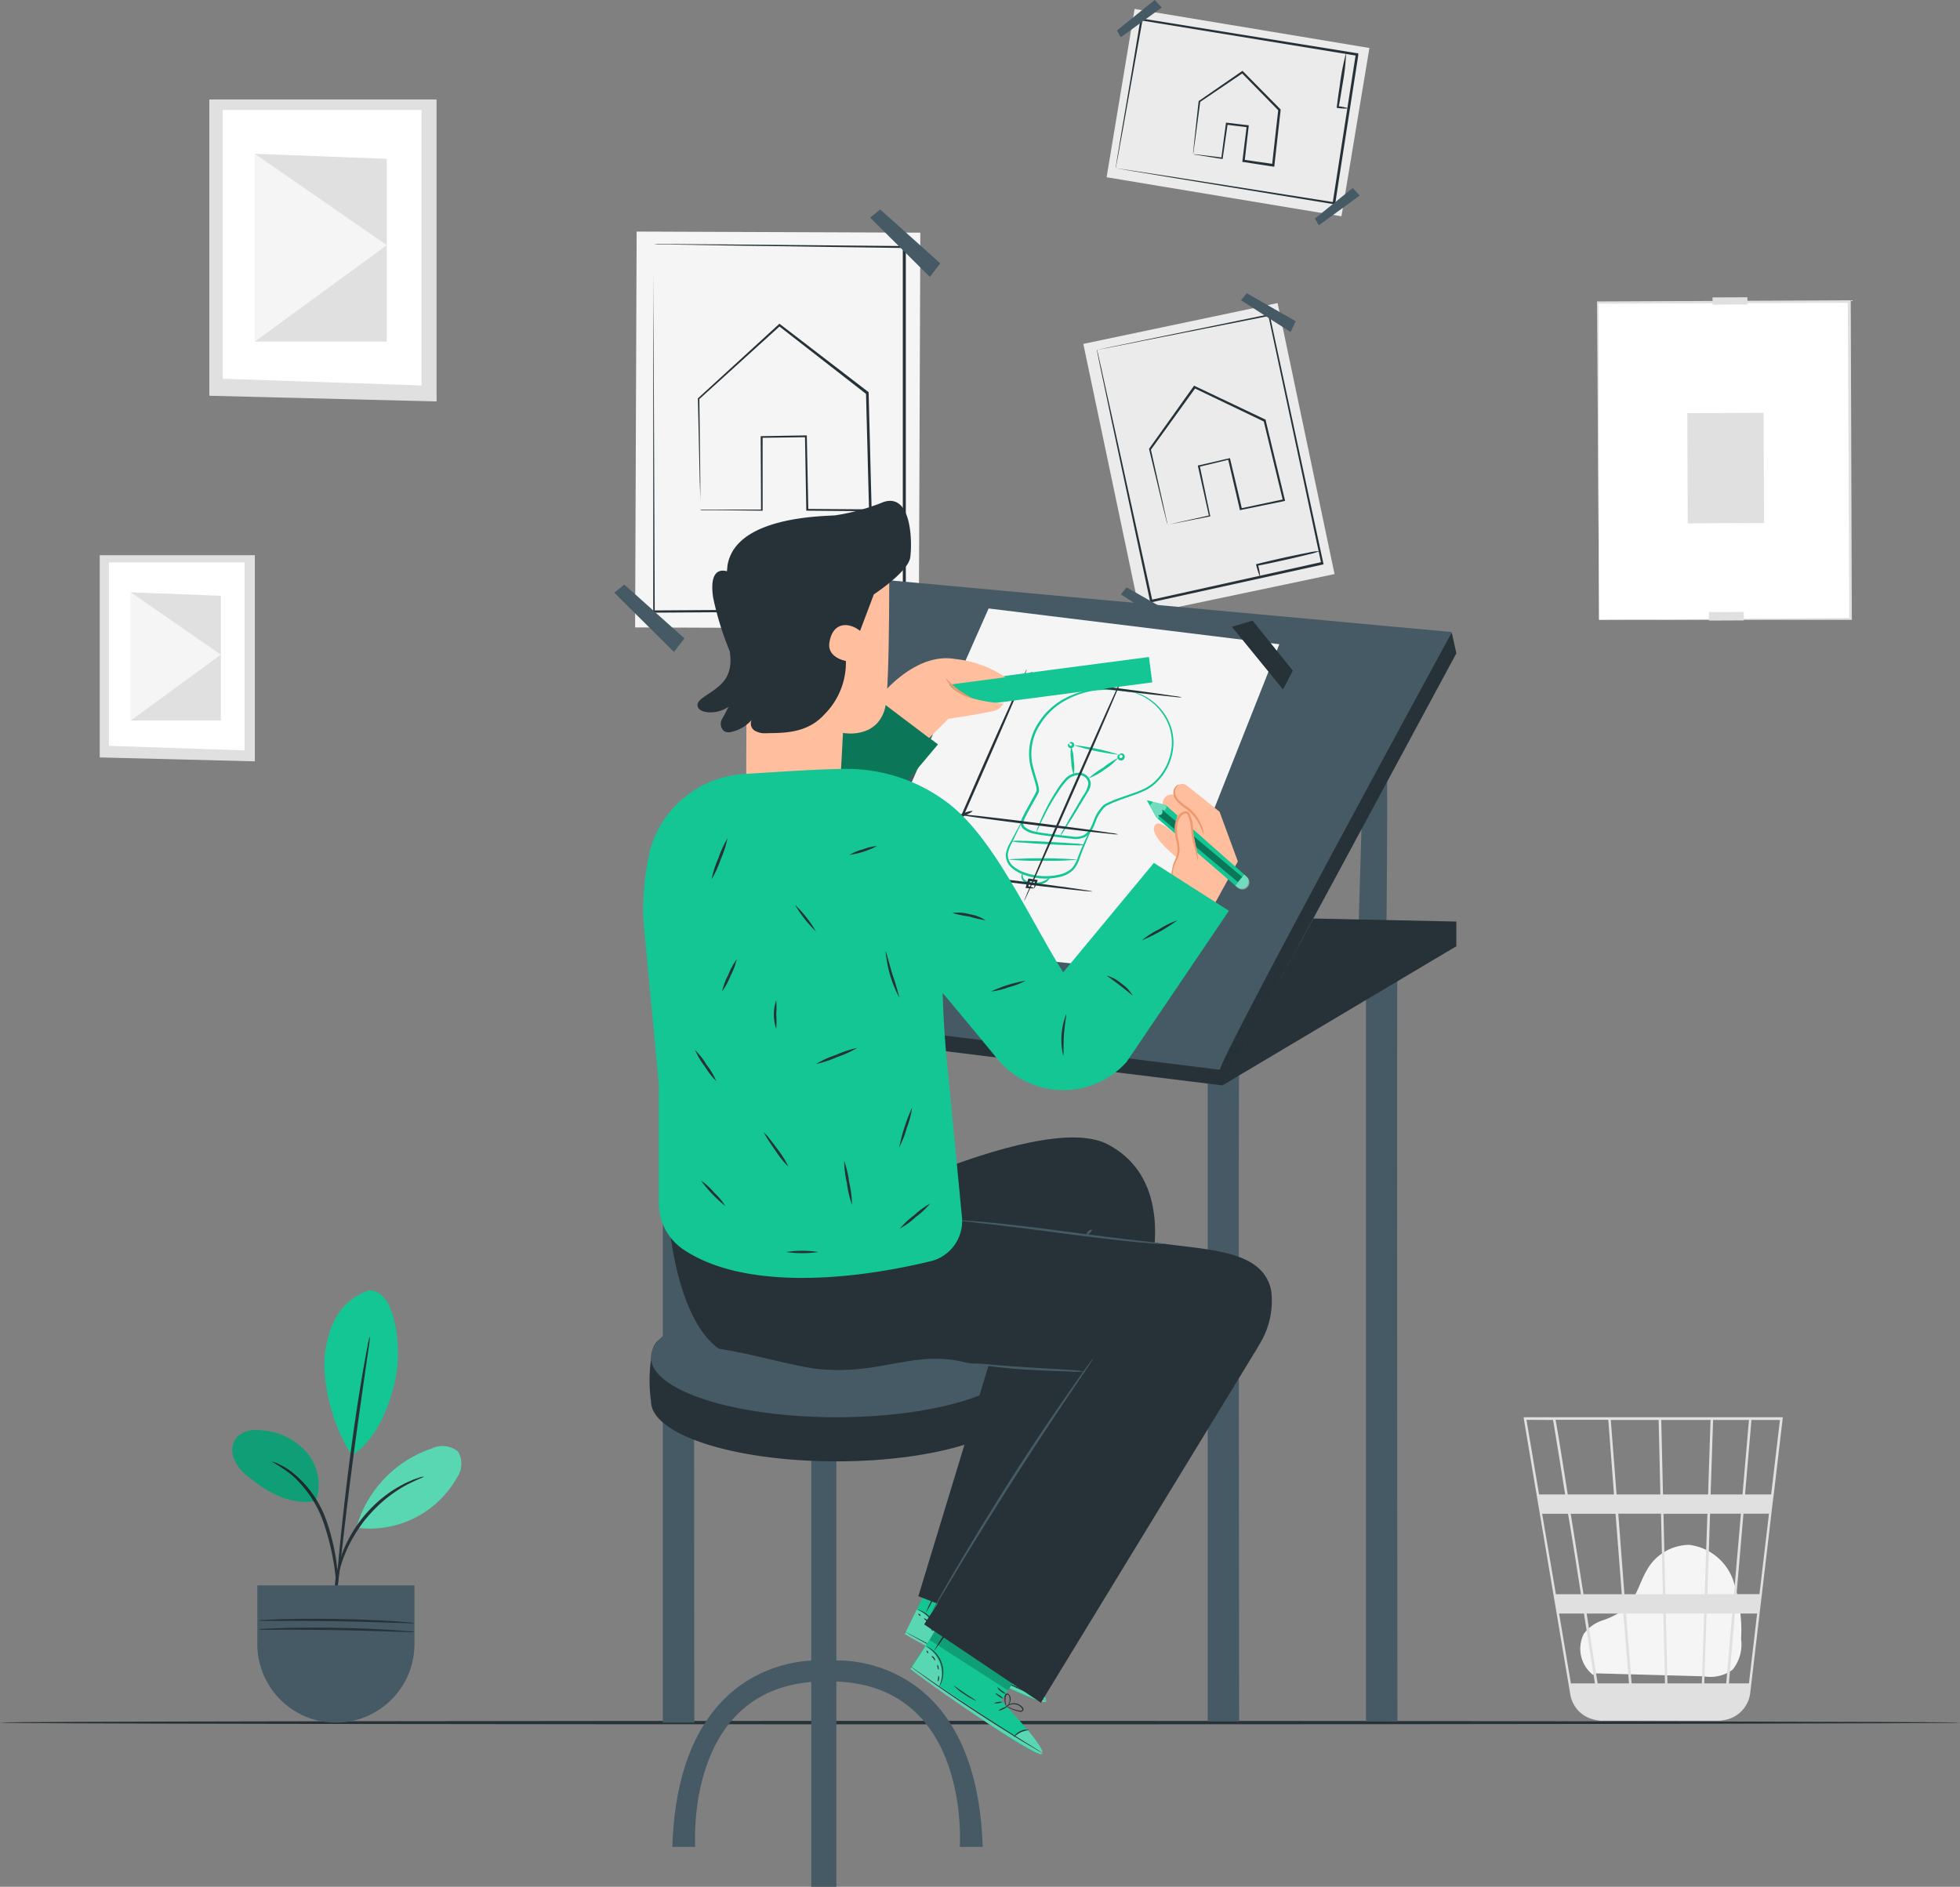 <svg xmlns="http://www.w3.org/2000/svg" width="150" height="144.404" viewBox="0 0 150 144.404">
  <rect x="0" y="0" width="150" height="144.404" fill="#808080" stroke="none"/>
  <g id="Create-pana" transform="translate(-41.25 -57.23)">
    <g id="freepik--background-complete--inject-47" transform="translate(48.883 64.842)">
      <rect id="Rectangle_286" data-name="Rectangle 286" width="19.243" height="24.295" transform="translate(114.638 15.534) rotate(-0.23)" fill="#fff"/>
      <path id="Path_2373" data-name="Path 2373" d="M389.527,147.14h1.383l3.9-.035,13.949-.1-.074.077c-.032-6.938-.074-15.3-.116-24.292h0l.091.091-19.243.07.081-.081c0,7.2.025,13.264.032,17.533v5c0-1.152-.025-2.83-.042-4.957-.028-4.28-.067-10.361-.112-17.586v-.084h.084l19.243-.088h.091v.091h0c.032,8.995.06,17.354.084,24.292v.077H389.872C389.643,147.147,389.527,147.14,389.527,147.14Z" transform="translate(-274.788 -107.319)" fill="#e0e0e0"/>
      <rect id="Rectangle_287" data-name="Rectangle 287" width="2.668" height="0.65" transform="translate(123.15 39.232) rotate(-0.24)" fill="#e0e0e0"/>
      <rect id="Rectangle_288" data-name="Rectangle 288" width="5.839" height="8.43" transform="translate(121.497 24.01) rotate(-0.23)" fill="#e0e0e0"/>
      <rect id="Rectangle_289" data-name="Rectangle 289" width="2.668" height="0.555" transform="translate(123.429 15.15) rotate(-0.24)" fill="#e0e0e0"/>
      <path id="Path_2374" data-name="Path 2374" d="M104.27,78.91H86.88v22.677l17.39.435Z" transform="translate(-78.492 -78.91)" fill="#e0e0e0"/>
      <path id="Path_2375" data-name="Path 2375" d="M105.026,81.21H89.81v20.567l15.216.513Z" transform="translate(-80.394 -80.402)" fill="#fff"/>
      <path id="Path_2376" data-name="Path 2376" d="M106.9,91.143,96.8,90.76v14.374h10.1Z" transform="translate(-84.93 -86.6)" fill="#e0e0e0"/>
      <path id="Path_2377" data-name="Path 2377" d="M96.8,105.134l10.1-7.383L96.8,90.76Z" transform="translate(-84.93 -86.6)" fill="#f5f5f5"/>
      <path id="Path_2378" data-name="Path 2378" d="M74.86,178.26H62.99v15.476l11.87.3Z" transform="translate(-62.99 -143.379)" fill="#e0e0e0"/>
      <path id="Path_2379" data-name="Path 2379" d="M75.375,179.83H64.99v14.037l10.385.351Z" transform="translate(-64.288 -144.398)" fill="#fff"/>
      <path id="Path_2380" data-name="Path 2380" d="M76.652,186.613l-6.892-.263v9.809h6.892Z" transform="translate(-67.383 -148.629)" fill="#e0e0e0"/>
      <path id="Path_2381" data-name="Path 2381" d="M69.76,196.159l6.892-5.038L69.76,186.35Z" transform="translate(-67.383 -148.629)" fill="#f5f5f5"/>
      <path id="Path_2382" data-name="Path 2382" d="M386.625,403.93a2.543,2.543,0,0,1-.7-3.128,2.9,2.9,0,0,1,1.485-1.053,5.968,5.968,0,0,0,1.629-.839c.881-.748,1.127-1.987,1.71-2.984A3.751,3.751,0,0,1,394,393.984a4.1,4.1,0,0,1,3.36,2.71,12.151,12.151,0,0,1,.607,4.49,3.088,3.088,0,0,1-.653,2.356,2.9,2.9,0,0,1-2.2.506l-8.3-.228" transform="translate(-272.352 -283.362)" fill="#f5f5f5"/>
      <path id="Path_2383" data-name="Path 2383" d="M393.2,366.18H373.35l3.578,21.216a2.366,2.366,0,0,0,1.692,1.889l.07.021a1.076,1.076,0,0,1,.176.046,3.081,3.081,0,0,0,.4.046v.021l.1-.018h8.844a2.5,2.5,0,0,0,.488-.046,2.384,2.384,0,0,0,2-2.075l1.724-14.619.077-.583h0l.681-5.789Zm-3.746,13.535h-2.036l.207-6.158h2.359Zm.727-6.158h1.952l-.727,6.158h-1.755Zm-5.818,12.99-.123-5.347h2.932l-.179,5.347ZM381.2,381.2h2.851l.123,5.347h-2.556Zm.221,5.347h-2.4c-.225-1.443-.523-3.321-.843-5.347h2.809Zm-.351-6.825-.47-6.165h3.269l.144,6.158Zm3.128,0-.14-6.158h3.363l-.207,6.158Zm-.176-7.636-.133-5.7h3.771l-.186,5.7Zm-.2,0h-3.353l-.442-5.7h3.662Zm-3.549,0h-3.539c-.126-.786-.246-1.531-.351-2.2-.369-2.307-.509-3.16-.586-3.511h4.038Zm.116,1.478.481,6.158h-2.932c-.1-.625-.2-1.257-.3-1.889-.228-1.454-.46-2.907-.678-4.269Zm-2.651,6.158h-1.913l-1.053-6.158h1.98c.334,1.9.653,4.013.99,6.151Zm.235,1.478c.291,1.85.579,3.676.839,5.347h-1.84l-.9-5.347Zm9.209,5.347.176-5.347h1.959l-.456,5.347Zm.484-14.461.19-5.7H390.6l-.492,5.7Zm-12.06-5.7c.077.414.442,2.658.927,5.7h-1.994l-.965-5.709ZM390.6,386.547h-1.534l.46-5.347h1.7Zm1.7-14.461h-2l.492-5.7h2.18Z" transform="translate(-264.385 -265.322)" fill="#e0e0e0"/>
    </g>
    <g id="freepik--Floor--inject-47" transform="translate(41.25 188.938)">
      <path id="Path_2384" data-name="Path 2384" d="M191.25,432.5c0,.074-33.582.133-75,.133s-75-.046-75-.133,33.575-.133,75-.133S191.25,432.43,191.25,432.5Z" transform="translate(-41.25 -432.37)" fill="#263238"/>
    </g>
    <g id="freepik--Sketches--inject-47" transform="translate(88.261 57.23)">
      <rect id="Rectangle_290" data-name="Rectangle 290" width="21.711" height="30.296" transform="translate(1.711 17.723) rotate(0.22)" fill="#f5f5f5"/>
      <path id="Path_2385" data-name="Path 2385" d="M193.553,142.023h4.7l-.049.053c0-1.531-.018-3.427-.028-5.6v-.07h.067l3.388-.06h.077v.077c.035,1.727.074,3.63.116,5.635l-.088-.084,4.824.032-.088.095c-.046-1.64-.088-3.346-.133-5.091-.035-1.317-.07-2.616-.1-3.883l.035.07-6.716-5.228h.105l-6.2,5.617.021-.049c.032,2.612.056,4.726.074,6.2v2.138a1.052,1.052,0,0,1,0,.154.656.656,0,0,1,0-.14v-.432c0-.4-.025-.958-.046-1.682-.032-1.478-.081-3.606-.14-6.232v-.028l.021-.021,6.169-5.649.049-.046.056.042,6.741,5.175.032.028v.042q.046,1.9.1,3.883.063,2.633.13,5.087v.095h-.088l-4.824-.042h-.091v-.084c-.035-2-.07-3.908-.1-5.617l.077.077-3.385.046.067-.07v5.646h-.049l-3.49-.039h-1.141Z" transform="translate(-186.973 -103.024)" fill="#263238"/>
      <path id="Path_2386" data-name="Path 2386" d="M183.675,110.43h1.345l3.862.028,14.019.126h.07v27.94h-.235l-19.012.116h-.084V112.512c0,1.348.021,3.311.035,5.789.021,4.957.049,11.979.081,20.254l-.081-.084,19.012-.13h.144l-.091.091V110.658l.074.074-13.97-.2-3.862-.067h-1.018Z" transform="translate(-180.659 -91.752)" fill="#263238"/>
      <path id="Path_2387" data-name="Path 2387" d="M230.92,103.515l4.571,4.536.8-1.036-4.6-4.125Z" transform="translate(-211.34 -86.859)" fill="#455a64"/>
      <path id="Path_2388" data-name="Path 2388" d="M175.15,185.281l4.568,4.536.8-1.036-4.6-4.122Z" transform="translate(-175.15 -139.921)" fill="#455a64"/>
      <path id="Path_2389" data-name="Path 2389" d="M225.394,186.088a8.683,8.683,0,0,1-1.225.074c-.758.021-1.808.039-2.967.049h-2.809l.067-.07v1.022a1.567,1.567,0,0,1-.021.376,1.4,1.4,0,0,1-.053-.376c-.021-.239-.046-.586-.067-1.015v-.07h.074c.734-.021,1.717-.039,2.809-.046h2.963A7.626,7.626,0,0,1,225.394,186.088Z" transform="translate(-203.163 -140.807)" fill="#263238"/>
      <rect id="Rectangle_291" data-name="Rectangle 291" width="15.192" height="21.195" transform="translate(35.896 26.32) rotate(-11.87)" fill="#ebebeb"/>
      <path id="Path_2390" data-name="Path 2390" d="M293.154,151.956l.056-.018.165-.039.632-.144,2.356-.527-.035.06c-.232-1.053-.52-2.342-.846-3.823V147.4h.067l2.307-.537.074-.018.018.074c.277,1.176.586,2.458.906,3.837l-.1-.063,3.3-.7-.07.109c-.267-1.113-.548-2.275-.836-3.462-.218-.9-.428-1.777-.639-2.64l.049.06L295.2,141.49l.1-.025-3.427,4.747v-.053l.944,4.213c.109.5.193.885.253,1.162l.067.305a.986.986,0,0,1,.018.109.29.29,0,0,0-.028-.095,2.95,2.95,0,0,1-.077-.291l-.281-1.138c-.242-1.015-.59-2.458-1.022-4.248v-.053l3.4-4.768.039-.056.063.032,5.372,2.552h.039v.042c.207.86.421,1.755.635,2.64.288,1.187.569,2.349.836,3.462l.021.091-.091.021-3.307.678h-.081v-.081c-.316-1.366-.618-2.661-.892-3.841l.095.06-2.31.558.053-.084c.312,1.485.583,2.784.8,3.834v.049h-.049l-2.4.477-.625.119Z" transform="translate(-250.813 -111.784)" fill="#263238"/>
      <path id="Path_2391" data-name="Path 2391" d="M280.33,128.459l.228-.056.685-.147,2.64-.551,9.613-1.977.07-.018v.074l4.1,18.987.018.088-.088.021-.1.021-12.99,2.861h-.084l-.018-.081c-1.211-5.681-2.236-10.5-2.963-13.907-.351-1.685-.635-3.023-.832-3.946-.091-.453-.165-.8-.214-1.053-.021-.112-.039-.2-.053-.263s0-.091,0-.088a.433.433,0,0,1,.025.095c.018.067.039.158.067.274.056.246.133.6.239,1.053.2.927.5,2.268.878,3.96.744,3.388,1.794,8.184,3.033,13.833l-.1-.063,12.99-2.879.1-.021-.07.109c-1.52-7.138-2.925-13.731-4.052-19l.088.056-9.581,1.892-2.689.541-.7.133Z" transform="translate(-243.402 -101.667)" fill="#263238"/>
      <path id="Path_2392" data-name="Path 2392" d="M311.76,121.687l3.792,2.433.4-.825-3.75-2.145Z" transform="translate(-263.797 -98.708)" fill="#455a64"/>
      <path id="Path_2393" data-name="Path 2393" d="M285.58,185.8l3.792,2.433.4-.825-3.753-2.145Z" transform="translate(-246.809 -140.31)" fill="#455a64"/>
      <path id="Path_2394" data-name="Path 2394" d="M319.889,177.36a4.143,4.143,0,0,1-.825.249c-.513.13-1.229.3-2.019.474-.737.165-1.4.305-1.917.4l.053-.084a5.035,5.035,0,0,1,.172.962,5.122,5.122,0,0,1-.305-.927l-.018-.067.07-.018c.5-.126,1.169-.284,1.906-.449s1.51-.323,2.029-.421A4.08,4.08,0,0,1,319.889,177.36Z" transform="translate(-265.919 -135.183)" fill="#263238"/>
      <rect id="Rectangle_292" data-name="Rectangle 292" width="13.057" height="18.218" transform="translate(37.678 13.565) rotate(-80.56)" fill="#ebebeb"/>
      <path id="Path_2395" data-name="Path 2395" d="M301.332,79.056h.158l.425.049,1.626.2-.056.042c.095-.727.211-1.619.351-2.64v-.067h.067l1.6.19h.077v.077c-.095.815-.2,1.713-.309,2.661l-.074-.095,2.272.327-.1.081c.084-.776.176-1.583.267-2.4.07-.625.14-1.239.207-1.836l.028.074-2.83-2.889h.105l-3.3,2.233.028-.046c-.161,1.215-.291,2.2-.386,2.911-.049.334-.084.6-.112.8a2.383,2.383,0,0,1-.049.288,1.4,1.4,0,0,1,.018-.267l.081-.79c.077-.7.186-1.724.323-2.96V74.97h.025l3.272-2.261.06-.039.049.049,2.837,2.875.032.032v.042c-.067.6-.137,1.215-.207,1.836-.091.825-.183,1.633-.27,2.408V80h-.095l-2.268-.351H305.1v-.084c.116-.944.228-1.843.327-2.661l.067.088-1.6-.2.077-.06c-.147,1.018-.274,1.906-.379,2.633v.049h-.049l-1.647-.263-.425-.07A.565.565,0,0,1,301.332,79.056Z" transform="translate(-257.028 -67.249)" fill="#263238"/>
      <path id="Path_2396" data-name="Path 2396" d="M284.43,72.72a1.1,1.1,0,0,1,.028-.2c.028-.133.053-.351.095-.593.088-.534.218-1.3.379-2.286.351-1.994.825-4.849,1.4-8.317V61.25h.07l16.5,2.661H303v.176c-.628,4.027-1.229,7.857-1.755,11.3v.084h-.081L289.1,73.493l-3.423-.569-.9-.154-.232-.042h.014l.239.035.92.137,3.448.53,11.969,1.885-.095.07c.534-3.444,1.127-7.275,1.755-11.3V64l.074.1-16.459-2.693.084-.06c-.618,3.444-1.127,6.278-1.482,8.261l-.418,2.293-.116.607C284.451,72.646,284.43,72.72,284.43,72.72Z" transform="translate(-246.063 -59.839)" fill="#263238"/>
      <path id="Path_2397" data-name="Path 2397" d="M285.015,60.084l3.132-2.279-.537-.576-2.889,2.335Z" transform="translate(-246.251 -57.23)" fill="#455a64"/>
      <path id="Path_2398" data-name="Path 2398" d="M328.175,101.074l3.132-2.279-.537-.576-2.889,2.335Z" transform="translate(-274.258 -83.829)" fill="#455a64"/>
      <path id="Path_2399" data-name="Path 2399" d="M333.356,68.73a17.043,17.043,0,0,1-.291,2.507c-.1.642-.2,1.225-.281,1.661l-.06-.077a3.557,3.557,0,0,1,.822.169,3.56,3.56,0,0,1-.839-.035h-.067v-.07c.053-.439.133-1.025.232-1.668a18.046,18.046,0,0,1,.484-2.486Z" transform="translate(-277.347 -64.692)" fill="#263238"/>
    </g>
    <g id="freepik--Desk--inject-47" transform="translate(91.056 101.474)">
      <path id="Path_2400" data-name="Path 2400" d="M188.148,277.19c-.063.351,0,54.616,0,54.616H185.74V277.19Z" transform="translate(-184.817 -244.209)" fill="#455a64"/>
      <path id="Path_2401" data-name="Path 2401" d="M306.908,290.78c-.063.351,0,49.746,0,49.746H304.5V290.78Z" transform="translate(-261.881 -253.027)" fill="#455a64"/>
      <path id="Path_2402" data-name="Path 2402" d="M341.408,265c-.06.351,0,58.808,0,58.808H339V265Z" transform="translate(-284.268 -236.298)" fill="#455a64"/>
      <path id="Path_2403" data-name="Path 2403" d="M339.279,219.122c.2-.327,0,17.663,0,17.663l-2.219.351.527-17.79Z" transform="translate(-283.01 -206.525)" fill="#455a64"/>
      <path id="Path_2404" data-name="Path 2404" d="M228.079,225.224c-.165.5,17.906-33.069,17.906-33.069l-.334-1.517L201.7,188.1,185,219.9Z" transform="translate(-184.336 -186.397)" fill="#263238"/>
      <path id="Path_2405" data-name="Path 2405" d="M226.67,220.88c-.042-.853,17.755-33.5,17.755-33.5l-44.852-4.125L183.11,215.463Z" transform="translate(-183.11 -183.25)" fill="#455a64"/>
      <path id="Path_2406" data-name="Path 2406" d="M233.008,216.047l15.469,1.615,9.918-25.054-22.249-2.738L225,215.05Z" transform="translate(-210.293 -187.546)" fill="#f5f5f5"/>
      <path id="Path_2407" data-name="Path 2407" d="M272.367,207.634a2.227,2.227,0,0,1,.369.1,3.62,3.62,0,0,1,.969.5,4.248,4.248,0,0,1,1.176,1.26,3.841,3.841,0,0,1,.565,2.2,4.308,4.308,0,0,1-1.018,2.559,3.553,3.553,0,0,1-1.232.955c-.485.225-1.008.39-1.531.576-.263.095-.527.19-.79.3-.13.053-.256.112-.386.172l-.19.1a.9.9,0,0,0-.144.126,3,3,0,0,0-.5.7c-.133.253-.211.548-.351.829a1.64,1.64,0,0,1-.628.723,1.664,1.664,0,0,1-.962.133l-1.9-.221c-.319-.042-.639-.088-.955-.151a1.928,1.928,0,0,1-.906-.39.565.565,0,0,1-.19-.5,1.7,1.7,0,0,1,.176-.46c.137-.281.284-.548.432-.815l.435-.79.1-.2.049-.1a.19.19,0,0,0,.018-.074,1.4,1.4,0,0,0-.056-.407c-.144-.558-.351-1.1-.453-1.654a4.262,4.262,0,0,1,.635-3.086,5.34,5.34,0,0,1,2.022-1.885,6.506,6.506,0,0,1,2.166-.7,7.233,7.233,0,0,1,1.727,0c.47.053.832.116,1.074.158l.277.053a.273.273,0,0,1,.095.025h-.095l-.281-.035c-.246-.028-.611-.081-1.078-.123a7.425,7.425,0,0,0-1.706.028,6.509,6.509,0,0,0-2.107.734,5.175,5.175,0,0,0-1.952,1.85,4.1,4.1,0,0,0-.6,2.97c.109.541.305,1.074.456,1.647a1.608,1.608,0,0,1,.063.463.376.376,0,0,1-.035.137l-.049.1-.105.2-.432.769c-.147.267-.295.534-.428.808a1.647,1.647,0,0,0-.158.407.376.376,0,0,0,.137.351,1.791,1.791,0,0,0,.818.351c.305.063.621.109.941.151l1.889.221a1.534,1.534,0,0,0,.86-.112,1.464,1.464,0,0,0,.551-.646c.137-.26.214-.555.351-.829a3.216,3.216,0,0,1,.523-.741,1.207,1.207,0,0,1,.186-.154l.2-.1.4-.179c.267-.109.534-.2.8-.295.527-.183,1.053-.351,1.52-.565a3.332,3.332,0,0,0,1.183-.906,4.213,4.213,0,0,0,1.008-2.458,3.75,3.75,0,0,0-.527-2.145,4.213,4.213,0,0,0-1.13-1.257,3.961,3.961,0,0,0-.941-.523C272.493,207.676,272.367,207.641,272.367,207.634Z" transform="translate(-235.45 -198.916)" fill="#13c693"/>
      <path id="Path_2408" data-name="Path 2408" d="M267.208,236.55a2.531,2.531,0,0,1-.179.463c-.126.291-.316.7-.534,1.236-.109.263-.221.551-.334.867a2.433,2.433,0,0,1-.527.958,2.215,2.215,0,0,1-1.092.53,4.849,4.849,0,0,1-1.285.1,4.775,4.775,0,0,1-1.264-.246,2.861,2.861,0,0,1-1.053-.579,1.289,1.289,0,0,1-.442-1.011,2.331,2.331,0,0,1,.327-.9c.256-.477.47-.878.639-1.187a2.46,2.46,0,0,1,.256-.425,2.516,2.516,0,0,1-.193.456c-.154.316-.351.727-.586,1.215a2.243,2.243,0,0,0-.291.846,1.159,1.159,0,0,0,.4.878,2.862,2.862,0,0,0,1,.534,4.75,4.75,0,0,0,2.458.14,2.107,2.107,0,0,0,1.015-.474,2.349,2.349,0,0,0,.5-.892c.119-.312.239-.6.351-.864.235-.523.442-.934.586-1.218A2.951,2.951,0,0,1,267.208,236.55Z" transform="translate(-233.328 -217.714)" fill="#13c693"/>
      <path id="Path_2409" data-name="Path 2409" d="M267.351,240.818a3.8,3.8,0,0,1-.829.021c-.509,0-1.211-.035-1.987-.074s-1.475-.088-1.984-.13a3.472,3.472,0,0,1-.822-.109,3.75,3.75,0,0,1,.825-.021c.509,0,1.215.035,1.991.077s1.478.084,1.984.126A3.43,3.43,0,0,1,267.351,240.818Z" transform="translate(-234.127 -220.395)" fill="#13c693"/>
      <path id="Path_2410" data-name="Path 2410" d="M266.239,244.405a20.363,20.363,0,0,1-2.7.084,19.426,19.426,0,0,1-2.693-.1,39.812,39.812,0,0,1,5.389.014Z" transform="translate(-233.556 -222.862)" fill="#13c693"/>
      <path id="Path_2411" data-name="Path 2411" d="M266.064,247.889c.018,0-.028.179-.242.351a1.436,1.436,0,0,1-.994.242,1.541,1.541,0,0,1-.558-.119.625.625,0,0,1-.351-.351.421.421,0,0,1,0-.327c.035-.074.074-.095.084-.088a.555.555,0,0,0,.028.351c.088.214.414.33.79.351a1.538,1.538,0,0,0,.906-.165C265.956,248.008,266.033,247.872,266.064,247.889Z" transform="translate(-235.526 -225.005)" fill="#13c693"/>
      <path id="Path_2412" data-name="Path 2412" d="M268.979,230.524a1.964,1.964,0,0,1,.2-.411l.614-1.078c.274-.463.59-1,.934-1.587a2.107,2.107,0,0,0,.411-.937.7.7,0,0,0-.685-.65,1.274,1.274,0,0,0-.973.418,5.617,5.617,0,0,0-.643.85,15.743,15.743,0,0,0-.934,1.576c-.232.46-.421.846-.544,1.113a2.106,2.106,0,0,1-.2.407,2.061,2.061,0,0,1,.137-.435c.105-.274.267-.671.5-1.141a15.532,15.532,0,0,1,.909-1.611,5.663,5.663,0,0,1,.657-.888,1.45,1.45,0,0,1,1.113-.47.9.9,0,0,1,.846.815,1.162,1.162,0,0,1-.169.569c-.091.165-.186.309-.277.46l-.958,1.58-.667,1.053A2.586,2.586,0,0,1,268.979,230.524Z" transform="translate(-237.651 -210.782)" fill="#13c693"/>
      <path id="Path_2413" data-name="Path 2413" d="M274.663,219.9a3.462,3.462,0,0,1,.193,1.092,3.391,3.391,0,0,1,0,1.106,3.462,3.462,0,0,1-.193-1.092,3.279,3.279,0,0,1,0-1.106Z" transform="translate(-242.489 -207.033)" fill="#13c693"/>
      <path id="Path_2414" data-name="Path 2414" d="M274.126,219.1c.021,0,0,.067.042.119s.091.084.147.028.035-.109-.025-.147-.105-.025-.119-.046.028-.095.154-.077a.225.225,0,0,1,.176.126.253.253,0,0,1-.33.33.235.235,0,0,1-.126-.179C274.028,219.126,274.112,219.077,274.126,219.1Z" transform="translate(-242.117 -206.431)" fill="#13c693"/>
      <path id="Path_2415" data-name="Path 2415" d="M280.789,222.44a4.356,4.356,0,0,1-1.053.9,4.43,4.43,0,0,1-1.225.667,6.983,6.983,0,0,1,1.123-.818A6.724,6.724,0,0,1,280.789,222.44Z" transform="translate(-245.016 -208.681)" fill="#13c693"/>
      <path id="Path_2416" data-name="Path 2416" d="M284.994,221.525c-.021,0,.056-.105.211-.063a.256.256,0,0,1,.172.211.284.284,0,0,1-.492.232.235.235,0,0,1-.039-.277.165.165,0,0,1,.172-.081c.042,0,.056.039.049.049s-.088,0-.105.088a.109.109,0,0,0,.042.1.13.13,0,0,0,.137.021.123.123,0,0,0,.067-.116.119.119,0,0,0-.056-.109C285.079,221.528,285,221.549,284.994,221.525Z" transform="translate(-249.109 -208.039)" fill="#13c693"/>
      <path id="Path_2417" data-name="Path 2417" d="M278.663,220.381a18.464,18.464,0,0,1-3.553-.751,17.646,17.646,0,0,1,3.553.751Z" transform="translate(-242.81 -206.857)" fill="#13c693"/>
      <path id="Path_2418" data-name="Path 2418" d="M250.646,234c.021.049-.281.218-.667.383a1.713,1.713,0,0,1-.741.211c-.021-.046.281-.218.667-.379A1.7,1.7,0,0,1,250.646,234Z" transform="translate(-226.02 -216.182)" fill="#263238"/>
      <path id="Path_2419" data-name="Path 2419" d="M251.769,203.08c.049.021-1.527,3.7-3.511,8.223s-3.644,8.17-3.69,8.152,1.531-3.7,3.511-8.226S251.741,203.052,251.769,203.08Z" transform="translate(-222.99 -196.118)" fill="#263238"/>
      <path id="Path_2420" data-name="Path 2420" d="M272.009,204.7c.046.021-1.615,3.894-3.708,8.647s-3.83,8.595-3.862,8.574,1.612-3.89,3.708-8.647S271.949,204.679,272.009,204.7Z" transform="translate(-235.885 -197.169)" fill="#263238"/>
      <path id="Path_2421" data-name="Path 2421" d="M255.827,248.611c0,.049-2.861-.267-6.376-.7s-6.358-.839-6.351-.888,2.858.263,6.376.7S255.834,248.558,255.827,248.611Z" transform="translate(-222.038 -224.628)" fill="#263238"/>
      <path id="Path_2422" data-name="Path 2422" d="M261.471,236.158a2.383,2.383,0,0,1-.506-.028l-1.366-.14c-1.155-.13-2.746-.319-4.5-.537s-3.346-.432-4.5-.59l-1.359-.2a3.139,3.139,0,0,1-.5-.1,2.379,2.379,0,0,1,.506.028l1.369.14c1.152.13,2.746.316,4.5.537s3.346.428,4.494.59l1.362.2A2.7,2.7,0,0,1,261.471,236.158Z" transform="translate(-225.698 -216.546)" fill="#263238"/>
      <path id="Path_2423" data-name="Path 2423" d="M275.331,206.305a2.491,2.491,0,0,1-.506-.025l-1.366-.144c-1.155-.126-2.749-.316-4.5-.537s-3.349-.428-4.5-.59l-1.373-.193a2.37,2.37,0,0,1-.5-.1,3.181,3.181,0,0,1,.506.028l1.366.14c1.155.13,2.749.319,4.5.537s3.349.432,4.5.593l1.362.2A3.14,3.14,0,0,1,275.331,206.305Z" transform="translate(-234.685 -197.18)" fill="#263238"/>
      <path id="Path_2424" data-name="Path 2424" d="M264.148,203.772c.028.042-.211.225-.53.407s-.6.291-.621.249.211-.228.53-.407S264.124,203.726,264.148,203.772Z" transform="translate(-234.948 -196.56)" fill="#263238"/>
      <path id="Path_2425" data-name="Path 2425" d="M244.97,246.29a2.166,2.166,0,0,1-.783.435,2.317,2.317,0,0,1-.857.267,2.226,2.226,0,0,1,.783-.435A2.3,2.3,0,0,1,244.97,246.29Z" transform="translate(-222.187 -224.157)" fill="#263238"/>
      <path id="Path_2426" data-name="Path 2426" d="M265.464,249.5a2.415,2.415,0,0,1,.088-.586l.063.1a4.414,4.414,0,0,1-.551-.067l.1-.063h0c-.067.2-.13.393-.186.551l-.063-.1a2.244,2.244,0,0,1,.551.158c.021.025-.2.032-.576,0H264.8l.025-.095c.042-.161.1-.351.161-.558h0l.025-.074h.077l.551.091.091.021-.028.081C265.572,249.328,265.478,249.532,265.464,249.5Z" transform="translate(-236.119 -225.767)" fill="#263238"/>
      <path id="Path_2427" data-name="Path 2427" d="M307.7,274.152,325.606,263.5h-12.1Z" transform="translate(-263.958 -235.325)" fill="#263238"/>
      <path id="Path_2428" data-name="Path 2428" d="M309.78,193l3.911,4.8.748-1.446-3.076-3.83Z" transform="translate(-265.307 -189.272)" fill="#263238"/>
      <path id="Path_2429" data-name="Path 2429" d="M329.356,259.581v-1.889l-10.947-.232-4.929,9.1Z" transform="translate(-267.708 -231.406)" fill="#263238"/>
    </g>
    <g id="freepik--Character--inject-47" transform="translate(90.481 95.563)">
      <rect id="Rectangle_293" data-name="Rectangle 293" width="1.924" height="34.431" transform="translate(12.853 71.639)" fill="#455a64"/>
      <path id="Path_2430" data-name="Path 2430" d="M211.323,352.743c0,2.538-6.351,4.592-14.191,4.592s-14.191-2.054-14.191-4.592a11.392,11.392,0,0,1,.154-4.055c.874-2.658,8.654-.534,14.044-.534,5.779,0,13.064-1.053,13.987,1.5A8.593,8.593,0,0,1,211.323,352.743Z" transform="translate(-182.348 -283.825)" fill="#263238"/>
      <ellipse id="Ellipse_35" data-name="Ellipse 35" cx="14.191" cy="4.592" rx="14.191" ry="4.592" transform="translate(0.585 60.952)" fill="#455a64"/>
      <path id="Path_2431" data-name="Path 2431" d="M223.408,419.2s10.754-.737,11.235,14.258h-1.755s.878-12.306-9.508-12.657v-1.324" transform="translate(-208.667 -330.444)" fill="#455a64"/>
      <path id="Path_2432" data-name="Path 2432" d="M199.035,419.2s-10.754-.737-11.235,14.258h1.755s-.878-12.306,9.508-12.657v-1.324" transform="translate(-185.578 -330.444)" fill="#455a64"/>
      <rect id="Rectangle_294" data-name="Rectangle 294" width="16.964" height="1.96" transform="translate(21.878 14.158) rotate(-7.481)" fill="#13c693"/>
      <path id="Path_2433" data-name="Path 2433" d="M245.665,405.77l1.636-3.423-6.393-3.107-2.458,4.982.383.218c1.717.958,8.795,4.74,10.15,4.954C250.5,409.636,245.665,405.77,245.665,405.77Z" transform="translate(-218.446 -317.497)" fill="#13c693"/>
      <g id="Group_62" data-name="Group 62" transform="translate(20.057 84.854)" opacity="0.3">
        <path id="Path_2434" data-name="Path 2434" d="M240.893,411.049a2.458,2.458,0,0,0-.154-1.755,2.4,2.4,0,0,0-1.267-1.194l-.871,1.787Z" transform="translate(-238.6 -408.1)" fill="#fff"/>
      </g>
      <path id="Path_2435" data-name="Path 2435" d="M247.982,416.709s1.636,1.475,1.246,1.671-7.689-3.353-10.768-5.2l.077-.137,8.479,4.213S247.6,416.537,247.982,416.709Z" transform="translate(-218.452 -326.452)" fill="#fff" opacity="0.3"/>
      <path id="Path_2436" data-name="Path 2436" d="M238.4,412.89l.105.067.305.172,1.138.614c.965.513,2.307,1.2,3.8,1.935s2.868,1.362,3.862,1.808L248.8,418l.323.137.116.039-.109-.056-.316-.151-1.173-.541c-.994-.46-2.359-1.1-3.862-1.829s-2.84-1.4-3.813-1.91l-1.148-.593-.316-.158a.458.458,0,0,0-.1-.049Z" transform="translate(-218.413 -326.354)" fill="#263238"/>
      <path id="Path_2437" data-name="Path 2437" d="M262.68,424.028a3.084,3.084,0,0,1,.488-.449,2.73,2.73,0,0,1,.614-.249.934.934,0,0,0-.66.179A.962.962,0,0,0,262.68,424.028Z" transform="translate(-234.169 -333.125)" fill="#263238"/>
      <path id="Path_2438" data-name="Path 2438" d="M258.638,419.319a.784.784,0,0,0,.319-.147c.161-.1.291-.2.277-.221a.762.762,0,0,0-.319.147C258.765,419.2,258.624,419.294,258.638,419.319Z" transform="translate(-231.545 -330.287)" fill="#263238"/>
      <path id="Path_2439" data-name="Path 2439" d="M257.549,418.176c0,.025.14,0,.3-.039s.281-.1.274-.123-.14,0-.3.039S257.542,418.155,257.549,418.176Z" transform="translate(-230.839 -329.674)" fill="#263238"/>
      <path id="Path_2440" data-name="Path 2440" d="M257.45,416.32a1.022,1.022,0,0,0,.313.207.831.831,0,0,0,.351.126.978.978,0,0,0-.312-.2A.811.811,0,0,0,257.45,416.32Z" transform="translate(-230.775 -328.58)" fill="#263238"/>
      <path id="Path_2441" data-name="Path 2441" d="M257.717,415c-.018.018.112.169.319.291a.73.73,0,0,0,.411.137,2.155,2.155,0,0,0-.369-.211A2.292,2.292,0,0,0,257.717,415Z" transform="translate(-230.947 -327.723)" fill="#263238"/>
      <path id="Path_2442" data-name="Path 2442" d="M259.954,418.173a1.3,1.3,0,0,0,.411.2,2.9,2.9,0,0,0,.484.116,1.387,1.387,0,0,0,.3,0,.267.267,0,0,0,.165-.077.19.19,0,0,0,0-.2.839.839,0,0,0-1.053-.232.765.765,0,0,0-.267.211c-.053.06-.07.1-.067.105a1.278,1.278,0,0,1,.351-.26.818.818,0,0,1,.463-.06.7.7,0,0,1,.47.274c.042.081-.021.144-.112.151a1.256,1.256,0,0,1-.281,0,2.966,2.966,0,0,1-.474-.095A3.55,3.55,0,0,0,259.954,418.173Z" transform="translate(-232.383 -329.598)" fill="#263238"/>
      <path id="Path_2443" data-name="Path 2443" d="M259.822,417.07a.521.521,0,0,0,.186-.263.759.759,0,0,0,.032-.351.456.456,0,0,0-.239-.376.179.179,0,0,0-.218.13.47.47,0,0,0-.021.218,1.289,1.289,0,0,0,.074.351c.067.19.144.288.154.281s-.046-.112-.1-.3a1.423,1.423,0,0,1-.049-.33c0-.112.021-.288.133-.256s.161.193.186.305a.752.752,0,0,1,0,.323A1.963,1.963,0,0,1,259.822,417.07Z" transform="translate(-232.142 -328.421)" fill="#263238"/>
      <path id="Path_2444" data-name="Path 2444" d="M241.2,408.086a2.553,2.553,0,0,1,.463.246,2.31,2.31,0,0,1,.825.927,2.286,2.286,0,0,1,.2,1.222c-.035.323-.116.513-.1.516s.032-.042.063-.13a1.663,1.663,0,0,0,.1-.376,2.156,2.156,0,0,0-1.053-2.212,2.018,2.018,0,0,0-.351-.161C241.253,408.09,241.2,408.079,241.2,408.086Z" transform="translate(-220.23 -323.236)" fill="#263238"/>
      <path id="Path_2445" data-name="Path 2445" d="M244.34,401.43a11.583,11.583,0,0,0-.7,1.285,12.012,12.012,0,0,0-.618,1.327,13,13,0,0,0,.7-1.289A12.637,12.637,0,0,0,244.34,401.43Z" transform="translate(-221.411 -318.918)" fill="#263238"/>
      <path id="Path_2446" data-name="Path 2446" d="M248.28,415.838a5.783,5.783,0,0,0,1.861.927c0-.025-.421-.2-.934-.456S248.294,415.816,248.28,415.838Z" transform="translate(-224.824 -328.266)" fill="#263238"/>
      <path id="Path_2447" data-name="Path 2447" d="M244.7,414.1c-.025,0,0,.105,0,.221s-.021.211,0,.221.084-.084.088-.218S244.721,414.088,244.7,414.1Z" transform="translate(-222.494 -327.138)" fill="#263238"/>
      <path id="Path_2448" data-name="Path 2448" d="M244.171,411.769c-.025,0,0,.095.018.193s.081.172.1.165,0-.095-.018-.193S244.192,411.762,244.171,411.769Z" transform="translate(-222.151 -325.627)" fill="#263238"/>
      <path id="Path_2449" data-name="Path 2449" d="M242.64,410.049c0,.025.077.063.154.144s.123.161.147.154,0-.123-.084-.218S242.643,410.025,242.64,410.049Z" transform="translate(-221.165 -324.503)" fill="#263238"/>
      <path id="Path_2450" data-name="Path 2450" d="M241.428,409c-.018,0,0,.067.046.112s.095.07.112.056,0-.067-.049-.112A.181.181,0,0,0,241.428,409Z" transform="translate(-220.374 -323.83)" fill="#263238"/>
      <path id="Path_2451" data-name="Path 2451" d="M246.629,414.911l2.057-3.191-5.969-3.89-3.058,4.634.351.267c1.58,1.166,8.124,5.811,9.441,6.193C250.941,419.367,246.629,414.911,246.629,414.911Z" transform="translate(-219.231 -323.071)" fill="#13c693"/>
      <g id="Group_63" data-name="Group 63" transform="translate(20.513 87.663)" opacity="0.3">
        <path id="Path_2452" data-name="Path 2452" d="M242.021,419.225a2.457,2.457,0,0,0,.07-1.755,2.4,2.4,0,0,0-1.1-1.369l-1.088,1.661Z" transform="translate(-239.9 -416.1)" fill="#fff"/>
      </g>
      <path id="Path_2453" data-name="Path 2453" d="M248.712,425.531s1.436,1.671,1.025,1.819-7.2-4.3-10.027-6.523l.095-.126,7.878,5.266S248.354,425.32,248.712,425.531Z" transform="translate(-219.263 -331.422)" fill="#fff" opacity="0.3"/>
      <path id="Path_2454" data-name="Path 2454" d="M239.72,420.52l.095.077.284.211,1.053.755c.892.628,2.135,1.485,3.528,2.4s2.675,1.713,3.606,2.279l1.113.664.305.176a.562.562,0,0,0,.109.056.66.66,0,0,0-.1-.07l-.295-.19-1.1-.685c-.927-.579-2.2-1.387-3.6-2.3s-2.64-1.755-3.539-2.38l-1.053-.73-.291-.2A.4.4,0,0,0,239.72,420.52Z" transform="translate(-219.27 -331.305)" fill="#263238"/>
      <path id="Path_2455" data-name="Path 2455" d="M262.24,434.854a2.809,2.809,0,0,1,.541-.386,3.1,3.1,0,0,1,.639-.172.969.969,0,0,0-.678.095A.948.948,0,0,0,262.24,434.854Z" transform="translate(-233.883 -340.229)" fill="#263238"/>
      <path id="Path_2456" data-name="Path 2456" d="M258.9,429.581a.8.8,0,0,0,.351-.105c.179-.081.312-.165.3-.186a.8.8,0,0,0-.351.105C259.026,429.476,258.892,429.56,258.9,429.581Z" transform="translate(-231.715 -336.996)" fill="#263238"/>
      <path id="Path_2457" data-name="Path 2457" d="M258,428.3c0,.025.137.025.3,0s.295-.067.291-.088a.575.575,0,0,0-.3,0A.6.6,0,0,0,258,428.3Z" transform="translate(-231.132 -336.283)" fill="#263238"/>
      <path id="Path_2458" data-name="Path 2458" d="M258.19,426.323a1.083,1.083,0,0,0,.284.242.927.927,0,0,0,.33.172,1,1,0,0,0-.284-.246C258.348,426.376,258.2,426.3,258.19,426.323Z" transform="translate(-231.255 -335.069)" fill="#263238"/>
      <path id="Path_2459" data-name="Path 2459" d="M258.625,425a.77.77,0,0,0,.281.33.7.7,0,0,0,.386.186,2.931,2.931,0,0,0-.334-.256,2.843,2.843,0,0,0-.333-.26Z" transform="translate(-231.536 -334.212)" fill="#263238"/>
      <path id="Path_2460" data-name="Path 2460" d="M260.428,428.686a1.292,1.292,0,0,0,.383.246,2.511,2.511,0,0,0,.467.176,1.218,1.218,0,0,0,.295.06.263.263,0,0,0,.172-.06.183.183,0,0,0,.042-.19.836.836,0,0,0-1-.351.772.772,0,0,0-.291.172c-.06.056-.084.095-.077.1a1.313,1.313,0,0,1,.386-.214.843.843,0,0,1,.467,0,.7.7,0,0,1,.432.33c.032.084-.039.14-.13.137a1.838,1.838,0,0,1-.277-.049,3.032,3.032,0,0,1-.46-.158C260.579,428.773,260.435,428.686,260.428,428.686Z" transform="translate(-232.7 -336.494)" fill="#263238"/>
      <path id="Path_2461" data-name="Path 2461" d="M260.369,427.4a.509.509,0,0,0,.218-.235.78.78,0,0,0,.081-.351.467.467,0,0,0-.193-.4.183.183,0,0,0-.232.1.432.432,0,0,0-.046.211,1.342,1.342,0,0,0,.028.351.7.7,0,0,0,.116.3,2.677,2.677,0,0,1-.056-.309,1.455,1.455,0,0,1,0-.334c0-.116.06-.284.169-.239s.137.211.144.327a.744.744,0,0,1-.053.319A1.459,1.459,0,0,1,260.369,427.4Z" transform="translate(-232.556 -335.12)" fill="#263238"/>
      <path id="Path_2462" data-name="Path 2462" d="M243.1,416.11a2.718,2.718,0,0,1,.432.3,2.314,2.314,0,0,1,.7,1.025,2.278,2.278,0,0,1,.046,1.236c-.077.316-.179.492-.165.5a.39.39,0,0,0,.077-.119,1.927,1.927,0,0,0,.147-.351,2.191,2.191,0,0,0-.025-1.281,2.166,2.166,0,0,0-.741-1.053,1.819,1.819,0,0,0-.334-.207.45.45,0,0,0-.14-.049Z" transform="translate(-221.463 -328.444)" fill="#263238"/>
      <path id="Path_2463" data-name="Path 2463" d="M246.463,410.21a11.885,11.885,0,0,0-.853,1.187,12.863,12.863,0,0,0-.779,1.236,11.708,11.708,0,0,0,.85-1.187A12.841,12.841,0,0,0,246.463,410.21Z" transform="translate(-222.586 -324.615)" fill="#263238"/>
      <path id="Path_2464" data-name="Path 2464" d="M249.15,424.689a4.17,4.17,0,0,0,.815.657,4,4,0,0,0,.913.5c0-.021-.39-.253-.867-.572S249.168,424.671,249.15,424.689Z" transform="translate(-225.389 -334.01)" fill="#263238"/>
      <path id="Path_2465" data-name="Path 2465" d="M245.7,422.51c-.025,0-.025.105-.042.221s-.049.207-.028.218.095-.074.112-.207S245.718,422.506,245.7,422.51Z" transform="translate(-223.098 -332.597)" fill="#263238"/>
      <path id="Path_2466" data-name="Path 2466" d="M245.568,420.139c-.021,0-.025.091,0,.193s.056.183.081.179.025-.095,0-.2S245.593,420.132,245.568,420.139Z" transform="translate(-223.054 -331.058)" fill="#263238"/>
      <path id="Path_2467" data-name="Path 2467" d="M244.28,418.237c0,.025.07.074.137.161s.1.179.126.176.028-.119-.056-.228S244.287,418.215,244.28,418.237Z" transform="translate(-222.229 -329.819)" fill="#263238"/>
      <path id="Path_2468" data-name="Path 2468" d="M243.214,417.065c-.021,0,0,.067.032.119s.081.081.1.067,0-.067-.032-.116S243.232,417.037,243.214,417.065Z" transform="translate(-221.532 -329.058)" fill="#263238"/>
      <path id="Path_2469" data-name="Path 2469" d="M243.89,413.471l6,3.865.365-.565-6-3.981Z" transform="translate(-221.976 -326.289)" opacity="0.2"/>
      <path id="Path_2470" data-name="Path 2470" d="M248.448,339.51l-7.018,23.06,6.225,2.416,9.012-20.7Z" transform="translate(-220.379 -278.737)" fill="#263238"/>
      <path id="Path_2471" data-name="Path 2471" d="M217.318,322.918s24.359-6.067,25.022-6.362c0,0,2.717-7.868-2.981-10.845-5.424-2.837-23.449,6.759-23.449,6.759Z" transform="translate(-203.819 -256.464)" fill="#263238"/>
      <path id="Path_2472" data-name="Path 2472" d="M190.743,331.951c2.781.425,5.912,1.4,7.724,1.566,4.915.449,7.257-1.562,11.344-.467.021-2.984-.2-8.514-.2-8.514l-22.74-3.016S187.291,329.444,190.743,331.951Z" transform="translate(-184.975 -267.063)" fill="#263238"/>
      <path id="Path_2473" data-name="Path 2473" d="M268.379,332.052h0a6.269,6.269,0,0,0,.871-4.062c-.544-2.756-3.844-3.058-7.289-3.472-7.742-.934-17.79-2.258-17.79-2.258l1.882,11.274,9.167.664-12.53,19.335,8.935,5.993,16.284-26.683c.1-.154.2-.319.295-.484Z" transform="translate(-221.197 -267.544)" fill="#263238"/>
      <path id="Path_2474" data-name="Path 2474" d="M266.287,325.087a4.64,4.64,0,0,1-.625-.021c-.4-.025-.987-.07-1.7-.14-1.436-.133-3.416-.372-5.6-.66s-4.157-.544-5.589-.7l-1.7-.2a3.6,3.6,0,0,1-.618-.091,4.64,4.64,0,0,1,.625.021c.4.025.987.07,1.7.14,1.436.133,3.416.372,5.6.66s4.157.544,5.589.7l1.7.2A3.592,3.592,0,0,1,266.287,325.087Z" transform="translate(-226.239 -268.201)" fill="#455a64"/>
      <path id="Path_2475" data-name="Path 2475" d="M278.5,325.306c.025.046-.049.137-.147.232s-.2.165-.239.137,0-.158.112-.27S278.472,325.264,278.5,325.306Z" transform="translate(-244.171 -269.508)" fill="#455a64"/>
      <path id="Path_2476" data-name="Path 2476" d="M256.829,353.37a.948.948,0,0,1-.116.2l-.369.558-1.369,2.029c-1.155,1.717-2.735,4.1-4.431,6.758s-3.195,5.094-4.266,6.864c-.527.871-.955,1.58-1.264,2.107l-.351.565a.932.932,0,0,1-.133.193,1.671,1.671,0,0,1,.1-.211c.081-.151.19-.351.319-.583.281-.506.7-1.232,1.218-2.128,1.053-1.787,2.521-4.234,4.213-6.9s3.3-5.031,4.48-6.727c.59-.85,1.074-1.534,1.4-2l.4-.537A1.32,1.32,0,0,1,256.829,353.37Z" transform="translate(-222.391 -287.731)" fill="#455a64"/>
      <path id="Path_2477" data-name="Path 2477" d="M262.214,355.084a8.575,8.575,0,0,1-1.222,0c-.755-.025-1.794-.06-2.946-.126s-2.191-.169-2.939-.267c-.376-.049-.678-.095-.885-.133a1.141,1.141,0,0,1-.323-.077,9.434,9.434,0,0,1,1.222.081c.751.067,1.787.147,2.935.214s2.191.123,2.942.179A8.021,8.021,0,0,1,262.214,355.084Z" transform="translate(-228.471 -288.451)" fill="#455a64"/>
      <path id="Path_2478" data-name="Path 2478" d="M294.409,228.428s.407-.541.874-.193,2.524,2.012,2.524,2.012l1.4,3.806-2,3.648-3.448-1.478a16.2,16.2,0,0,1,.751-2.5s-2.314-1.791-1.594-2.5c0,0,.19-.351,1.173.463l.98.815s-1.72-2.4-1.612-2.949h0a.674.674,0,0,1,.85-.6h0Z" transform="translate(-253.704 -206.454)" fill="#ffbe9d"/>
      <path id="Path_2479" data-name="Path 2479" d="M291.24,231.68l1.422.351,6.179,5.459a.541.541,0,0,1,.053.762h0a.541.541,0,0,1-.769.06L291.967,233Z" transform="translate(-252.702 -208.765)" fill="#13c693"/>
      <path id="Path_2480" data-name="Path 2480" d="M310.54,248.707l.681-.857.232.228a.541.541,0,0,1,.032.727h0a.537.537,0,0,1-.776.053Z" transform="translate(-265.226 -219.258)" fill="#fff" opacity="0.4"/>
      <path id="Path_2481" data-name="Path 2481" d="M291.91,232.281l.239-.281.969.249a.327.327,0,0,1,0,.327c-.095.123-.277.021-.277.021a.386.386,0,0,1,0,.351c-.088.126-.305.074-.305.074a.179.179,0,0,1-.025.274l-.088-.077Z" transform="translate(-253.136 -208.973)" fill="#fff" opacity="0.4"/>
      <path id="Path_2482" data-name="Path 2482" d="M293.939,233.7l6.141,5.15-.323.4-6.127-5.129a.3.3,0,0,0,.312-.1A.323.323,0,0,0,293.939,233.7Z" transform="translate(-254.253 -210.076)" opacity="0.4"/>
      <path id="Path_2483" data-name="Path 2483" d="M296.2,238.755a13.762,13.762,0,0,0,.657-1.71c.077-.425-.664-3.188.442-3.406l.351.165.937,4.445-1.836,1.755Z" transform="translate(-255.92 -210.037)" fill="#ffbe9d"/>
      <path id="Path_2484" data-name="Path 2484" d="M299.341,232.072c-.032,0-.091-.256-.284-.643a3.575,3.575,0,0,0-1.025-1.289,3.94,3.94,0,0,1-.741-.6,1,1,0,0,1-.274-.755.667.667,0,0,1,.274-.47c.112-.074.19-.067.19-.06a1.347,1.347,0,0,0-.144.116.625.625,0,0,0-.19.425.927.927,0,0,0,.27.635,4.754,4.754,0,0,0,.723.565,3.3,3.3,0,0,1,1.036,1.383,1.637,1.637,0,0,1,.165.7Z" transform="translate(-256.449 -206.538)" fill="#eb996e"/>
      <path id="Path_2485" data-name="Path 2485" d="M298.7,237.839a2.036,2.036,0,0,1-.091-.351c-.049-.228-.147-.548-.256-.951a5.514,5.514,0,0,1-.133-.678c-.032-.246-.046-.509-.088-.776a2.594,2.594,0,0,0-.091-.4,2.62,2.62,0,0,0-.154-.383.119.119,0,0,0-.116-.06.629.629,0,0,0-.183.063.737.737,0,0,0-.291.295,1.65,1.65,0,0,0-.2.846,4.1,4.1,0,0,0,.105.839,3.289,3.289,0,0,1,.088.793,1.779,1.779,0,0,1-.183.681,2.658,2.658,0,0,0-.323.909,2.232,2.232,0,0,0,.018.351.53.53,0,0,1-.088-.351,2.458,2.458,0,0,1,.274-.958,1.755,1.755,0,0,0,.151-.632,3.318,3.318,0,0,0-.1-.755,4.015,4.015,0,0,1-.119-.874,1.755,1.755,0,0,1,.221-.941,1.221,1.221,0,0,1,.151-.2.629.629,0,0,1,.214-.158.67.67,0,0,1,.253-.081.3.3,0,0,1,.27.133,2.054,2.054,0,0,1,.176.435,2.426,2.426,0,0,1,.091.425c.039.281.049.544.074.783a5.457,5.457,0,0,0,.109.664c.091.4.172.737.2.969A1.2,1.2,0,0,1,298.7,237.839Z" transform="translate(-256.252 -210.315)" fill="#eb996e"/>
      <path id="Path_2486" data-name="Path 2486" d="M204.94,218.33l9.472-9.17,4.838,3.63-9.876,11.755Z" transform="translate(-196.701 -194.152)" fill="#13c693"/>
      <path id="Path_2487" data-name="Path 2487" d="M204.94,218.33l9.472-9.17,4.838,3.63-9.876,11.755Z" transform="translate(-196.701 -194.152)" opacity="0.4"/>
      <path id="Path_2488" data-name="Path 2488" d="M238.08,202.733l4.29-.565a8.334,8.334,0,0,0-3.862-1.4c-3.195-.555-5.9,3.076-5.9,3.076l3.925,2.97L238,205.349s2.268-.33,3.511-.614a1.1,1.1,0,0,0,.7-.569h-.063C240.3,204.036,238.649,203.541,238.08,202.733Z" transform="translate(-214.656 -188.666)" fill="#ffbe9d"/>
      <path id="Path_2489" data-name="Path 2489" d="M249.385,206.615a3.026,3.026,0,0,1-2.015-1.538c.042-.032.393.425.948.843S249.4,206.566,249.385,206.615Z" transform="translate(-224.234 -191.501)" fill="#eb996e"/>
      <path id="Path_2490" data-name="Path 2490" d="M203.963,176.108l-.053,16.751,7.187.351.218-4.087s2.556.509,3.212-1.864c.421-1.513.316-13.219.316-13.219Z" transform="translate(-196.032 -171.362)" fill="#ffbe9d"/>
      <path id="Path_2491" data-name="Path 2491" d="M207.536,166.5a16.3,16.3,0,0,1-3.7,1.022c-.983.077-7.636.081-8.244,3.834l-.046.46V171.8c0,.018-1.436-.579-1.053,2.019a23.052,23.052,0,0,0,1.267,4.094c.351,2.2-.9,2.756-1.938,3.483-.256.183-.565.407-.523.7s.351.428.635.474a2.366,2.366,0,0,0,1.731-.4,9.994,9.994,0,0,1-.492.941.743.743,0,0,0,.186.948.8.8,0,0,0,.572.028,2.918,2.918,0,0,0,1.506-.9.639.639,0,0,0,.242.815,1.517,1.517,0,0,0,.9.193c1.4-.021,3.135,0,4.445-1.454a5.6,5.6,0,0,0,1.629-4.076s-1.429-.235-1.264-1.383c.232-1.587,1.447-1.629,2.349-.92l1.053-2.791s2.637-1.731,2.788-2.833S209.72,165.791,207.536,166.5Z" transform="translate(-189.147 -166.413)" fill="#263238"/>
      <path id="Path_2492" data-name="Path 2492" d="M208.551,247.018c-2.163-2.647-4.167-5.021-4.167-5.021.091,3.462.449,6.46.449,6.46l1.029,10.712a3.16,3.16,0,0,1-2.4,3.356c-6.716,1.622-14.577,2.082-18.98-.941a4.262,4.262,0,0,1-1.826-3.511v-9.128L181.5,236.679a19.784,19.784,0,0,1,.523-5.751,7.994,7.994,0,0,1,7.211-5.7c2.43-.137,5.151-.351,7.587-.383a12.818,12.818,0,0,1,7.956,2.6c3.588,2.724,6.3,8.981,8.833,12.966l6.941-8.374,5.74,3.665-7.843,11.586a6.52,6.52,0,0,1-9.9-.274Z" transform="translate(-181.472 -204.33)" fill="#13c693"/>
      <path id="Path_2493" data-name="Path 2493" d="M196.37,243.1a7.524,7.524,0,0,1,.516-1.6,7.921,7.921,0,0,1,.7-1.531,8.044,8.044,0,0,1-.516,1.6,7.921,7.921,0,0,1-.7,1.531Z" transform="translate(-191.14 -214.145)" fill="#263238"/>
      <path id="Path_2494" data-name="Path 2494" d="M216.154,256.516a9.248,9.248,0,0,1-1.6-2.036A9.248,9.248,0,0,1,216.154,256.516Z" transform="translate(-202.937 -223.56)" fill="#263238"/>
      <path id="Path_2495" data-name="Path 2495" d="M228.537,241.67a6.892,6.892,0,0,1-2.107.678,3.484,3.484,0,0,1,1.032-.428A3.413,3.413,0,0,1,228.537,241.67Z" transform="translate(-210.646 -215.248)" fill="#263238"/>
      <path id="Path_2496" data-name="Path 2496" d="M198.66,268.791a4.782,4.782,0,0,1,.477-1.264,5.108,5.108,0,0,1,.642-1.187,5.1,5.1,0,0,1-.477,1.264,5.017,5.017,0,0,1-.643,1.187Z" transform="translate(-192.626 -231.257)" fill="#263238"/>
      <path id="Path_2497" data-name="Path 2497" d="M194.389,288.51a5.731,5.731,0,0,1-.885-1.134,5.551,5.551,0,0,1-.734-1.236,5.9,5.9,0,0,1,.885,1.134A5.617,5.617,0,0,1,194.389,288.51Z" transform="translate(-188.804 -244.105)" fill="#263238"/>
      <path id="Path_2498" data-name="Path 2498" d="M222.273,285.67a8.2,8.2,0,0,1-1.545.7,7.985,7.985,0,0,1-1.608.53,7.5,7.5,0,0,1,1.541-.7A7.724,7.724,0,0,1,222.273,285.67Z" transform="translate(-205.902 -243.8)" fill="#263238"/>
      <path id="Path_2499" data-name="Path 2499" d="M210.113,277.441a3.409,3.409,0,0,1,0-2.2,6.441,6.441,0,0,1,0,1.1A6.405,6.405,0,0,1,210.113,277.441Z" transform="translate(-199.939 -237.032)" fill="#263238"/>
      <path id="Path_2500" data-name="Path 2500" d="M235.343,268.18a9.417,9.417,0,0,1-1.053-3.549c.049,0,.235.8.53,1.777A18.169,18.169,0,0,1,235.343,268.18Z" transform="translate(-215.746 -230.147)" fill="#263238"/>
      <path id="Path_2501" data-name="Path 2501" d="M251.4,256.761a11.082,11.082,0,0,1-1.267-.291,10.312,10.312,0,0,1-1.271-.263,3.034,3.034,0,0,1,1.31.088A3.079,3.079,0,0,1,251.4,256.761Z" transform="translate(-225.201 -224.658)" fill="#263238"/>
      <path id="Path_2502" data-name="Path 2502" d="M259.937,271a5.29,5.29,0,0,1-1.292.5,5.228,5.228,0,0,1-1.345.327,10.274,10.274,0,0,1,2.637-.825Z" transform="translate(-230.678 -234.28)" fill="#263238"/>
      <path id="Path_2503" data-name="Path 2503" d="M272.747,281.5a5.344,5.344,0,0,1,.228-3.142c.049,0-.109.7-.169,1.566S272.807,281.5,272.747,281.5Z" transform="translate(-240.613 -239.056)" fill="#263238"/>
      <path id="Path_2504" data-name="Path 2504" d="M284.444,271.438a26.127,26.127,0,0,0-2.015-1.548,2.809,2.809,0,0,1,1.138.607A2.746,2.746,0,0,1,284.444,271.438Z" transform="translate(-246.983 -233.56)" fill="#263238"/>
      <path id="Path_2505" data-name="Path 2505" d="M292.87,257.86a12.878,12.878,0,0,1-2.71,1.527,6.805,6.805,0,0,1,1.31-.843A6.943,6.943,0,0,1,292.87,257.86Z" transform="translate(-252.001 -225.754)" fill="#263238"/>
      <path id="Path_2506" data-name="Path 2506" d="M237.25,301.7a14.24,14.24,0,0,1,.994-3.058,6.956,6.956,0,0,1-.411,1.559A7.257,7.257,0,0,1,237.25,301.7Z" transform="translate(-217.667 -252.216)" fill="#263238"/>
      <path id="Path_2507" data-name="Path 2507" d="M209.579,306.647a7.067,7.067,0,0,1-.983-1.222c-.334-.47-.611-.892-.744-1.123l-.172-.3.239.239c.1.1.151.161.14.176s-.081-.025-.2-.105l.067-.06c.179.2.484.6.818,1.053A6.624,6.624,0,0,1,209.579,306.647Z" transform="translate(-198.479 -255.694)" fill="#263238"/>
      <path id="Path_2508" data-name="Path 2508" d="M225.26,310.24a8.46,8.46,0,0,1,.39,1.678,8.324,8.324,0,0,1,.211,1.713,8.115,8.115,0,0,1-.393-1.682A7.877,7.877,0,0,1,225.26,310.24Z" transform="translate(-209.887 -259.744)" fill="#263238"/>
      <path id="Path_2509" data-name="Path 2509" d="M195.914,316.529a9.945,9.945,0,0,1-1.864-1.949,5.045,5.045,0,0,1,1,.913,4.979,4.979,0,0,1,.864,1.036Z" transform="translate(-189.634 -262.56)" fill="#263238"/>
      <path id="Path_2510" data-name="Path 2510" d="M215.088,329.982a8.342,8.342,0,0,1-2.458,0A8.342,8.342,0,0,1,215.088,329.982Z" transform="translate(-201.691 -272.495)" fill="#263238"/>
      <path id="Path_2511" data-name="Path 2511" d="M239.711,319.6a6.286,6.286,0,0,1-1.1,1.029,6.163,6.163,0,0,1-1.218.885,6.446,6.446,0,0,1,1.1-1.029A6.281,6.281,0,0,1,239.711,319.6Z" transform="translate(-217.758 -265.817)" fill="#263238"/>
    </g>
    <g id="freepik--Plant--inject-47" transform="translate(59.027 155.985)">
      <path id="Path_2512" data-name="Path 2512" d="M98.283,374.408a3.841,3.841,0,0,0-.741-3.771,5.08,5.08,0,0,0-3.567-1.65,2.131,2.131,0,0,0-1.727.513A1.643,1.643,0,0,0,92,371.143a3.328,3.328,0,0,0,1.053,1.359c1.534,1.274,3.255,2.226,5.224,1.91" transform="translate(-91.883 -358.282)" fill="#13c693"/>
      <path id="Path_2513" data-name="Path 2513" d="M119.1,378.541a8.956,8.956,0,0,1,5.7-5.867,1.889,1.889,0,0,1,2.022.232,1.856,1.856,0,0,1-.109,2.033,7.65,7.65,0,0,1-7.591,3.8" transform="translate(-109.545 -360.565)" fill="#13c693"/>
      <path id="Path_2514" data-name="Path 2514" d="M119.1,378.541a8.956,8.956,0,0,1,5.7-5.867,1.889,1.889,0,0,1,2.022.232,1.856,1.856,0,0,1-.109,2.033,7.65,7.65,0,0,1-7.591,3.8" transform="translate(-109.545 -360.565)" fill="#fff" opacity="0.3"/>
      <path id="Path_2515" data-name="Path 2515" d="M115.367,338.51a4.483,4.483,0,0,0-2.651,2.3,7.931,7.931,0,0,0-.779,3.511,13.99,13.99,0,0,0,2.107,6.839c2.159-1.429,2.995-4.311,3.328-5.8.527-2.352.049-6.927-2-6.839" transform="translate(-104.896 -338.51)" fill="#13c693"/>
      <path id="Path_2516" data-name="Path 2516" d="M105.491,385.738a9.936,9.936,0,0,0,.046-1.169,16.47,16.47,0,0,0-.906-4.3,8.219,8.219,0,0,0-2.542-3.578,5.407,5.407,0,0,0-1.152-.7,1.54,1.54,0,0,0-.467-.154,11.708,11.708,0,0,1,1.5.99,8.648,8.648,0,0,1,2.416,3.528,19.032,19.032,0,0,1,.965,4.213" transform="translate(-97.455 -362.727)" fill="#263238"/>
      <path id="Path_2517" data-name="Path 2517" d="M114.588,368.055c.067-.562.151-1.3.253-2.18.207-1.843.5-4.389.864-7.2s.727-5.344.99-7.18l.312-2.173a4.64,4.64,0,0,0,.081-.8,4.943,4.943,0,0,0-.183.786c-.1.509-.235,1.25-.393,2.163-.312,1.829-.7,4.364-1.053,7.176s-.625,5.361-.786,7.208c-.081.927-.14,1.675-.172,2.194" transform="translate(-106.56 -345.006)" fill="#263238"/>
      <path id="Path_2518" data-name="Path 2518" d="M121.061,379.1a1.6,1.6,0,0,0-.453.116,3.7,3.7,0,0,0-.516.19,6.672,6.672,0,0,0-.66.309,9.66,9.66,0,0,0-1.59,1.053,10.122,10.122,0,0,0-2.809,3.669,9.256,9.256,0,0,0-.6,1.8,5.393,5.393,0,0,0-.13.7,3.945,3.945,0,0,0-.053.548c0,.3.067.39.084.393a15.874,15.874,0,0,1,.277-1.615,10.491,10.491,0,0,1,.639-1.755,12.031,12.031,0,0,1,1.187-1.942,11.566,11.566,0,0,1,1.569-1.643,10.691,10.691,0,0,1,1.524-1.071C120.443,379.349,121.079,379.149,121.061,379.1Z" transform="translate(-106.397 -364.849)" fill="#263238"/>
      <path id="Path_2519" data-name="Path 2519" d="M98.283,374.408a3.841,3.841,0,0,0-.741-3.771,5.08,5.08,0,0,0-3.567-1.65,2.131,2.131,0,0,0-1.727.513A1.643,1.643,0,0,0,92,371.143a3.328,3.328,0,0,0,1.053,1.359c1.534,1.274,3.255,2.226,5.224,1.91" transform="translate(-91.883 -358.282)" opacity="0.2"/>
      <path id="Path_2520" data-name="Path 2520" d="M97.34,402.83h12.025v4.494a6.014,6.014,0,0,1-6.014,6.011h0a6.014,6.014,0,0,1-6.011-6.011Z" transform="translate(-95.424 -380.248)" fill="#455a64"/>
      <path id="Path_2521" data-name="Path 2521" d="M109.51,410.447a2.228,2.228,0,0,1-.47,0l-1.281-.039c-1.081-.035-2.573-.081-4.213-.109s-3.16-.032-4.213-.032H98.05a2.179,2.179,0,0,1-.47-.025,2.522,2.522,0,0,1,.467-.046c.3-.018.741-.039,1.281-.053,1.085-.032,2.581-.049,4.234-.021s3.16.095,4.213.165c.541.032.976.067,1.278.095a2.151,2.151,0,0,1,.456.063Z" transform="translate(-95.58 -384.972)" fill="#263238"/>
      <path id="Path_2522" data-name="Path 2522" d="M109.5,412.377a2.61,2.61,0,0,1-.474,0l-1.278-.039c-1.081-.035-2.577-.081-4.213-.109s-3.16-.032-4.213-.032H98.04a2.209,2.209,0,0,1-.47-.025,2.6,2.6,0,0,1,.47-.046c.3-.018.741-.039,1.281-.053,1.081-.032,2.577-.049,4.213-.021s3.16.095,4.213.165c.541.032.98.067,1.281.095a2.152,2.152,0,0,1,.47.063Z" transform="translate(-95.573 -386.224)" fill="#263238"/>
    </g>
  </g>
</svg>
